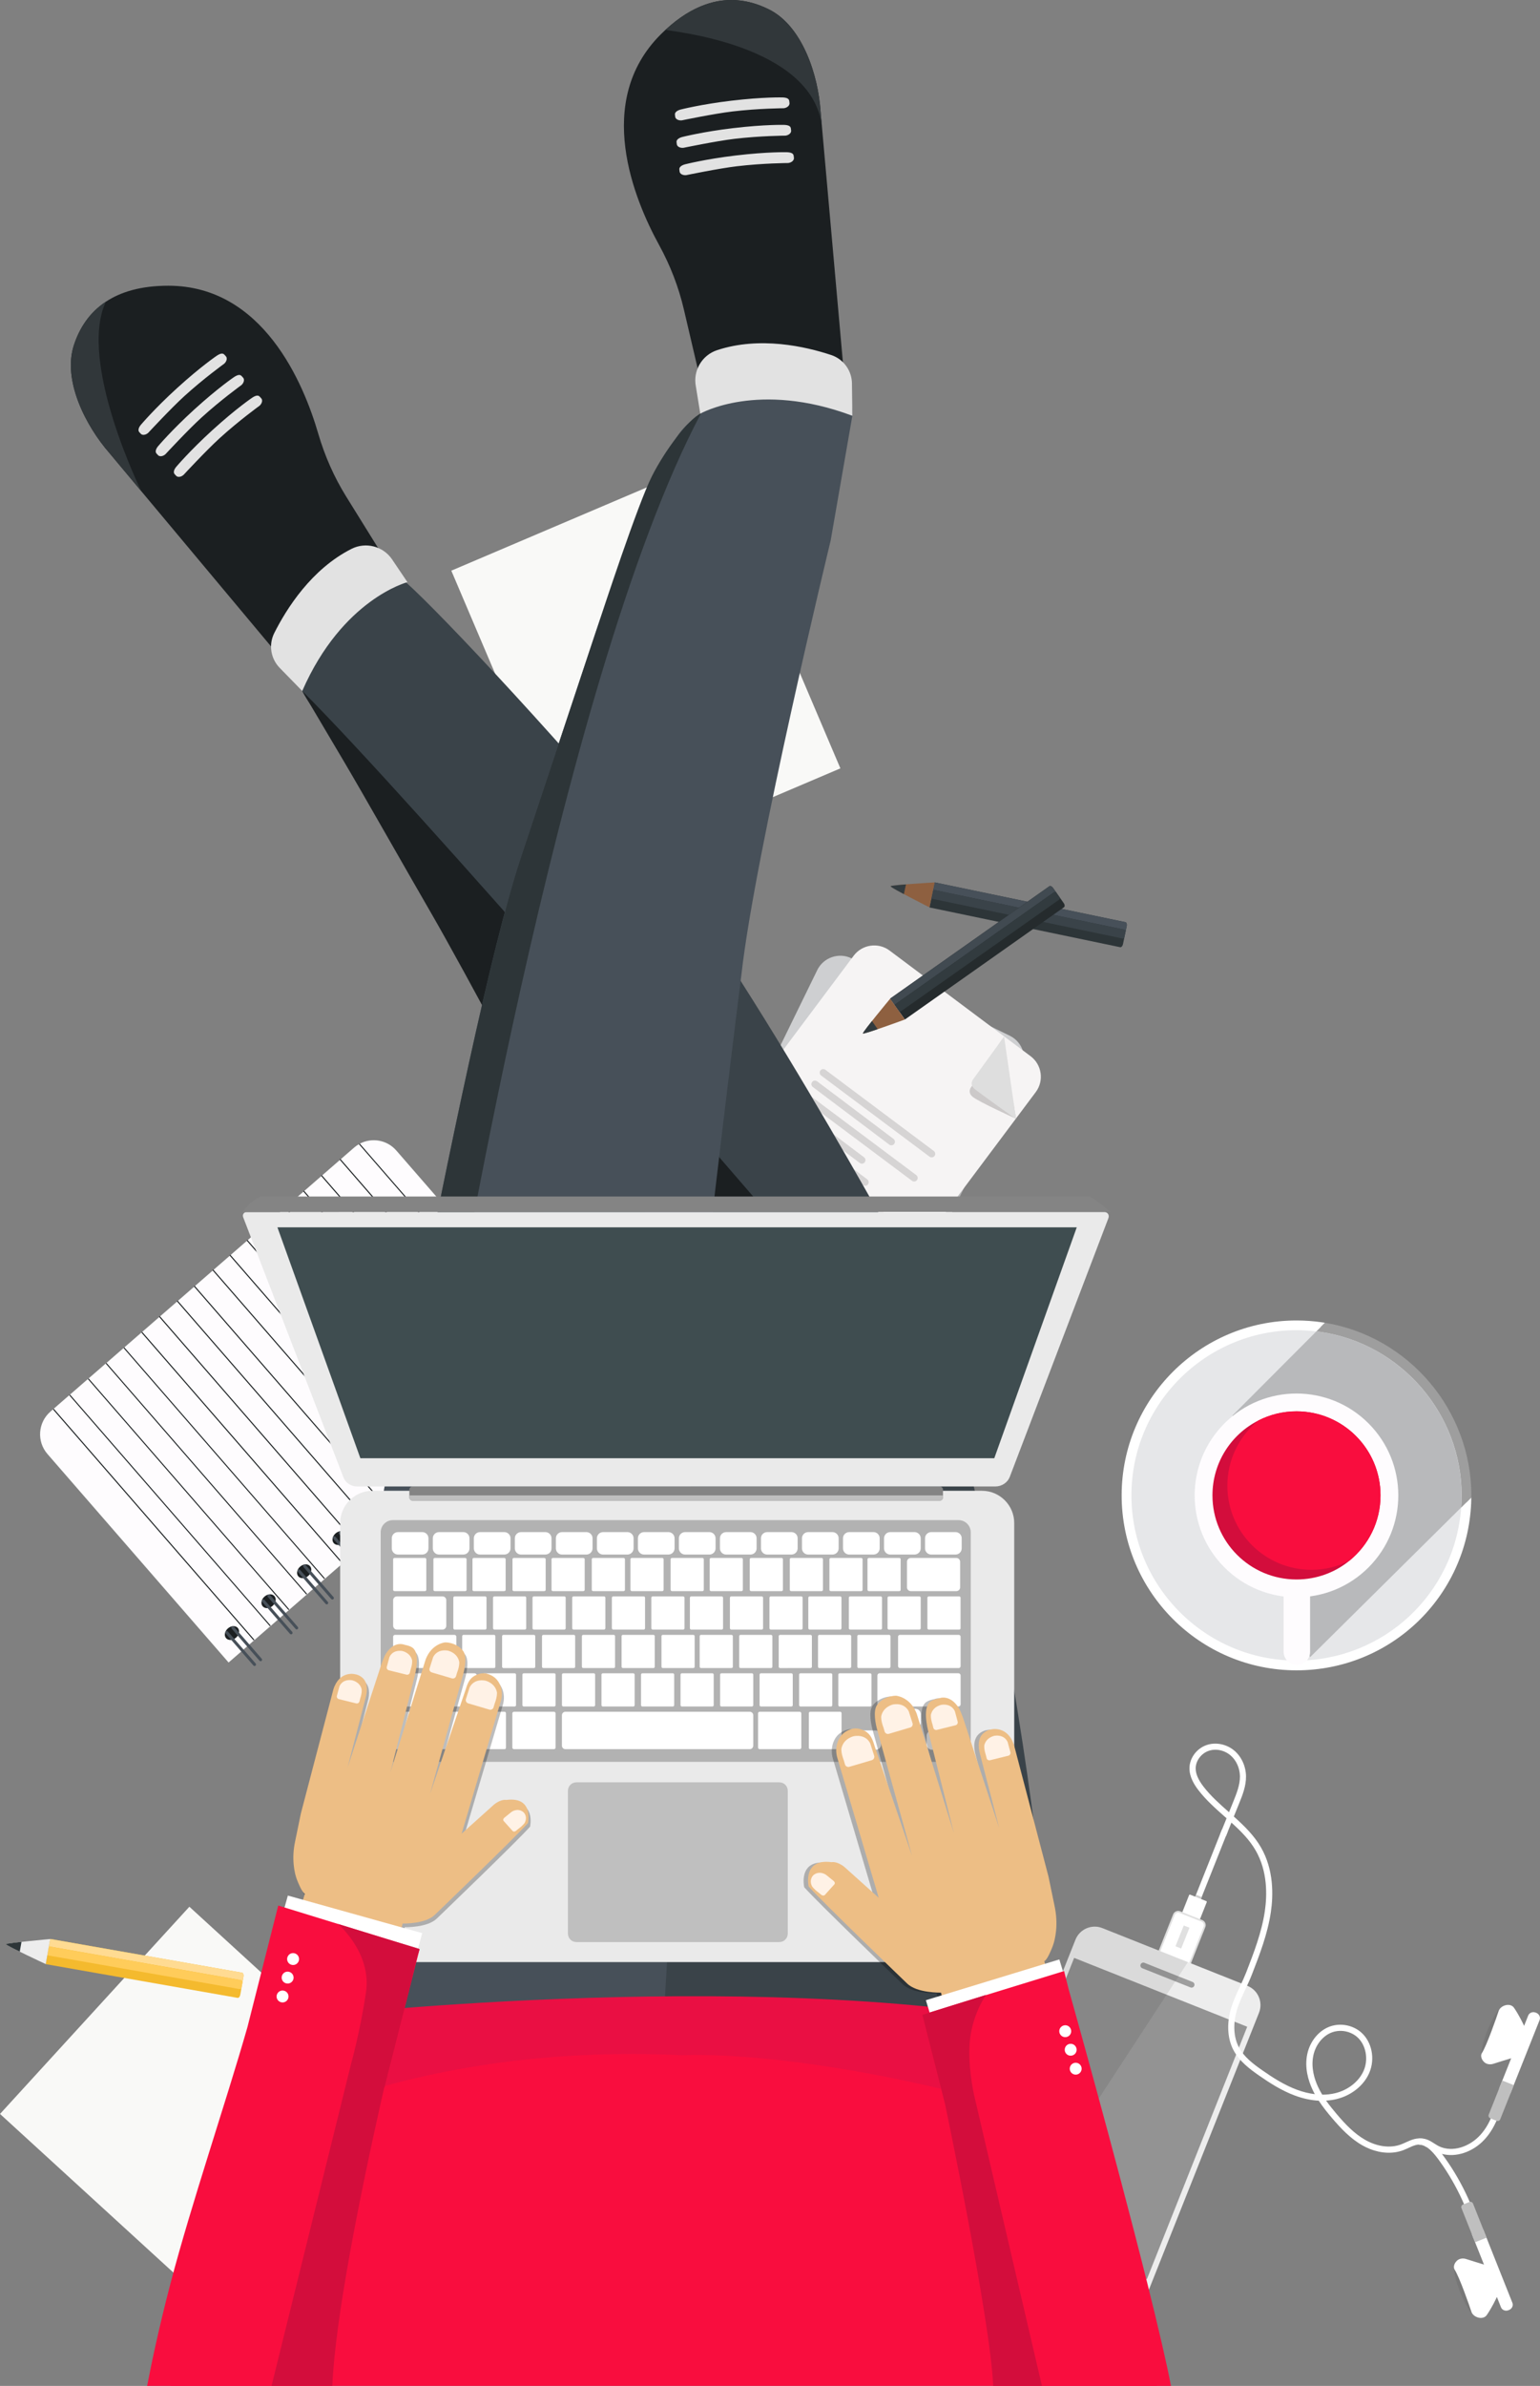 <svg xmlns="http://www.w3.org/2000/svg" viewBox="0 0 3523.9 5456.2"><rect x="0" y="0" width="3523.9" height="5456.2" fill="#808080" stroke="none"/><style>.st0{fill:#fff}.st2{fill:#e0e0e0}.st3{fill:#ededed}.st5{fill:#9e9e9e}.st7{fill:#777}.st8{fill:#bfbfbf}.st11{fill:#fefcfe}.st12{fill:#d30d3c}.st13{fill:#f90d3e}.st14{fill:#1b1f21}.st15{fill:#475059}.st16{fill:#f9f9f7}.st20{fill:#2d3538}.st22{opacity:.15;fill:#231f20}.st26{fill:#3a4349}.st27{fill:#8e6040}.st28{fill:#323b3f}.st32{fill:#eaeaea}.st34{fill:#848484}.st36{opacity:.26;fill:#020202}.st37{fill:#edbe85}.st38{fill:#fff2e6}.st39{fill:#e2e2e2}.st40{fill:#31373a}</style><g id="Layer_2"><path transform="rotate(21.69 2771.187 4264.514)" class="st0" d="M2764.5 4180.7h14v168.7h-14z"/><path transform="rotate(-158.315 2741.77 4339.826)" fill="#cecece" d="M2734.8 4335.3h14v9h-14z"/><path class="st0" d="M2760.2 4347.5l-36.8-14.7c-1-.4-2.1.1-2.5 1.1l-17.4 43.8c-.4 1 .1 2.1 1.1 2.5l36.8 14.7c1 .4 2.1-.1 2.5-1.1l17.4-43.8c.4-1-.1-2.1-1.1-2.5z"/><path class="st0" d="M2750.3 4392.7l-50.3-20c-5.4-2.1-11.5.5-13.7 5.9l-35 88.1c-2.1 5.4.5 11.5 5.9 13.7l50.3 20c5.4 2.1 11.5-.5 13.7-5.9l35-88.1c2.1-5.4-.5-11.5-5.9-13.7z"/><path class="st2" d="M2758.9 4402.5c0 1.5-.3 3.1-.9 4.6l-35 88.1c-1.2 3.1-3.6 5.5-6.7 6.9s-6.5 1.4-9.6.1l-50.3-20c-3.1-1.2-5.5-3.6-6.9-6.7-1.3-3.1-1.4-6.5-.1-9.6l35-88.1c2.5-6.4 9.8-9.6 16.2-7l50.3 20c5 2 8 6.7 8 11.7zm-106.3 68.1c0 1.1.2 2.3.7 3.4.9 2.1 2.6 3.7 4.7 4.5l50.3 20c2.1.8 4.4.8 6.5-.1 2.1-.9 3.7-2.6 4.5-4.7l35-88.1c1.7-4.4-.4-9.3-4.8-11.1l-50.3-20c-4.4-1.7-9.3.4-11.1 4.8l-35 88.1c-.3 1.1-.5 2.1-.5 3.2z"/><path class="st3" d="M2227.6 5150.5l331.9 132c24.3 9.7 51.9-2.2 61.6-26.5l259.8-653.1c9.7-24.3-2.2-51.9-26.5-61.6l-331.9-132c-24.3-9.7-51.9 2.2-61.6 26.5l-259.8 653.1c-9.7 24.3 2.2 51.9 26.5 61.6z"/><path transform="rotate(-158.315 2541.238 4844.628)" fill="#939393" d="M2328.2 4534.1h426.2v621h-426.2z"/><path class="st5" d="M2613.7 4501l110.4 43.9c3.4 1.4 7.3-.3 8.7-3.7 1.4-3.4-.3-7.3-3.7-8.7l-110.4-43.9c-3.4-1.4-7.3.3-8.7 3.7-1.4 3.4.3 7.3 3.7 8.7z"/><path d="M2460.7 4435.6L2201 5088.7c-9.7 24.3 2.4 51.9 26.7 61.6l45.2 18 445.3-681.3-195.7-77.8c-24.4-9.6-52.1 2.1-61.8 26.4z" opacity=".08" fill="#020202"/><path transform="rotate(-158.315 2705.88 4429.628)" class="st2" d="M2698.9 4404h14.1v51.2h-14.1z"/><path class="st0" d="M3117.3 4906c-27.5-15.6-49.4-39-69-62-10.6-12.4-21.3-25.7-30.7-40-17.6-1-35.9-4.9-54.4-11.7-30.8-11.4-59-29.7-82.5-46.1-21.4-14.9-45.4-33-58.6-58.6-13-25.2-15.2-57.6-6.2-91.2 4.9-18.1 13.3-36.2 21.5-53.7 5.2-11 10-21.4 14.1-31.8 17.5-45.1 35.5-91.7 42.7-140 5.5-37.4 6.4-91.9-21-139.3-14.1-24.4-33.8-44.1-55.4-63.6l-12.4 30.7-13-5.2 14.3-35.4c-1.3-1.2-2.7-2.4-4.1-3.6-21.1-18.7-43-38-60.4-60.8-8.9-11.6-20.6-29.5-20.4-50.3.3-22.9 16.1-44.5 38.5-52.5 20.9-7.5 46-2.7 63.8 12.2 16.6 13.9 26.7 35.8 27.1 58.8.3 22.6-8.3 44-16 62.8l-11.9 29.4c23.2 20.8 46.1 42.9 62 70.4 29.4 50.9 28.6 108.8 22.7 148.3-7.4 49.9-25.7 97.2-43.5 143-4.2 10.8-9.4 21.9-14.4 32.7-7.9 16.9-16.1 34.4-20.7 51.4-8.1 30.2-6.3 59 5.1 81.2 11.8 22.7 33.2 38.9 54.2 53.5 23.9 16.7 50.1 33.6 79.3 44.4 13.8 5.1 27.4 8.4 40.6 10-2-3.7-4-7.5-5.7-11.4-9-19.4-18.3-49.2-11.4-80.9 6.4-29.4 27.1-54.1 52.8-62.8 23.4-8 50.7-2.8 69.6 13.2 25.1 21.4 33.3 60.5 19.4 93.1-12.3 28.8-40.9 51.8-74.8 60-7.8 1.9-15.8 3.1-24.1 3.5 7.7 10.9 16.1 21.2 24.4 31 18.7 22 39.6 44.4 65.2 58.9 27.5 15.6 57.2 19.4 81.4 10.5 3.8-1.4 7.5-3.1 11.5-4.9 6.1-2.8 12.5-5.7 19.4-7.5 11.7-3 27.6-2.2 37.2 9l-10.6 9.1c-5.4-6.3-15.8-6.4-23.1-4.5-5.7 1.5-11.2 4-17 6.7-4 1.8-8.2 3.8-12.5 5.4-23 8.4-49.8 7.2-75.9-3.2-5.6-2.2-11.4-5-17.1-8.2zm-68.3-258.7c-21.1 7.2-38.2 27.9-43.6 52.6-6.1 27.9 2.3 54.5 10.4 72 2.9 6.3 6.2 12.4 9.8 18.3 10.3 0 20.3-1.1 29.8-3.4 29.7-7.2 54.6-27.1 65.2-51.9 11.4-26.7 4.6-59.8-15.6-77-4.7-4-10-7.1-15.7-9.4-12.7-5.1-27.3-5.7-40.3-1.2zm-283.8-643.2c-16.7 6-29 22.6-29.2 39.5-.1 12.5 5.4 25.7 17.5 41.6 16.6 21.8 37.9 40.6 58.5 58.8l.3.3 10-24.8c7.1-17.6 15.2-37.6 15-57.4-.3-18.9-8.5-37-22-48.2-4.4-3.7-9.4-6.6-14.6-8.7-11.4-4.6-24.3-5.2-35.5-1.1z"/><path class="st0" d="M3440.6 4797.7c-9.2 42.9-23.4 73.4-44.5 95.9-26.3 28-64.6 40.6-96.6 32 2.3 3 4.5 6 6.6 9 40.9 57 71 123.2 87.1 191.4l-13.6 3.2c-15.7-66.5-45-131-84.9-186.5-13.2-18.4-28.9-38.1-47.7-38.1l-.7-14c15.5-1.7 25.5 4.7 35.2 10.9 5.5 3.5 11.2 7.2 18.2 9.5 32.1 10.5 66.4-6 86.2-27.1 19.4-20.6 32.4-49 41.1-89.3l13.6 3.1z"/><ellipse transform="rotate(-21.696 3353.183 5237.321)" class="st7" cx="3353.1" cy="5237.3" rx="12.8" ry="61.4"/><path class="st0" d="M3366.9 5286.6c4 12.8 26.5 20.4 35.4 7.3 12.1-17.8 21.1-37 22.9-41.2l9.4 23.7c2.6 6.5 10.3 9.4 17.1 6.7l1.3-.5c6.8-2.7 10.3-10 7.7-16.5l-66.5-167.1-26.1 10.4 27.6 69.3c-5.3-1.6-33.3-10.1-40.6-12.6-9.9-3.4-17.5 1.1-17.5 1.1-2.8 1.6-4.9 3.6-6.4 5.6-4 5.2-5.9 12.5-2.5 17.8 10.9 16.8 33.7 81.9 38.2 96z"/><path class="st8" d="M3347.8 5041.4l14.6-5.8c3.2-1.3 6.9.3 8.2 3.5l31.1 78.1-26.4 10.5-31.1-78.1c-1.2-3.3.3-6.9 3.6-8.2z"/><ellipse transform="rotate(-68.304 3415.183 4648.015)" class="st7" cx="3415.4" cy="4648.3" rx="61.4" ry="12.8"/><path class="st0" d="M3429.2 4599c4-12.8 26.5-20.4 35.4-7.3 12.1 17.8 21.1 37 22.9 41.2l9.4-23.7c2.6-6.5 10.3-9.4 17.1-6.7l1.3.5c6.8 2.7 10.3 10 7.7 16.5l-66.5 167.1-26.1-10.4 27.6-69.3c-5.3 1.6-33.3 10.1-40.6 12.6-9.9 3.4-17.5-1.1-17.5-1.1-2.8-1.6-4.9-3.6-6.4-5.6-4-5.2-5.9-12.5-2.5-17.8 10.9-16.8 33.7-81.9 38.2-96z"/><path class="st8" d="M3410.1 4844.2l14.6 5.8c3.2 1.3 6.9-.3 8.2-3.5l31.1-78.1-26.4-10.5-31.1 78.1c-1.2 3.2.4 6.9 3.6 8.2z"/><path d="M2966.7 3030.8c19.2 0 38.1 1.4 56.5 4.1 188.1 27.4 332.4 189.3 332.4 384.8 0 5.7-.1 11.2-.4 16.8-8.8 207-179.4 372.2-388.5 372.2-214.8 0-388.9-174.2-388.9-389-.1-214.7 174-388.9 388.9-388.9z" fill="#e6e7e9"/><path class="st0" d="M2566.6 3419.7c0 220.6 179.4 400.1 400.1 400.1 215.1 0 390.6-168.1 399.7-382.9.1-4.2.3-8.3.3-12.5l-11.4 11.4-11.8 11.7c-14.2 197.2-177.6 350-376.7 350-208.3 0-377.8-169.5-377.8-377.8s169.5-377.8 377.8-377.8c15.1 0 30.4.9 45.4 2.8l10-10 9.7-9.7c-2.3-.4-4.6-.7-7-1.1-19.3-2.8-38.8-4.2-58.1-4.2-220.8 0-400.2 179.4-400.2 400z"/><path class="st5" d="M3031.8 3025c191.4 31.3 335 199.8 335 394.7 0 1.6 0 3.2-.1 4.8l-11.4 11.4-11.8 11.7c.3-3.8.5-7.7.7-11.5.2-5.4.4-10.9.4-16.4 0-186.4-138.8-347-322.9-373.8-3.1-.4-6.3-.9-9.4-1.2l10-10 9.5-9.7z"/><path d="M3012.1 3044.7c3.1.3 6.3.7 9.4 1.2 184.1 26.8 322.9 187.5 322.9 373.8 0 5.5-.1 10.9-.4 16.4-.1 3.9-.4 7.7-.7 11.5l-345.6 342.3-177.6-552.8 192-192.4z" fill="#b8b9bb"/><path class="st11" d="M2997.8 3777.6v-135c0-.2-.2-.4-.4-.4h-54.9c-2.9 0-5.3 2.4-5.3 5.3v129.4c0 16.9 13.8 30.6 30.6 30.6 16.6 0 30-13.5 30-29.9z"/><circle transform="rotate(-45.001 2966.638 3419.805)" class="st11" cx="2966.7" cy="3419.8" r="233"/><path class="st12" d="M2966.7 3227.5c106.2 0 192.3 86.1 192.3 192.2 0 60.3-27.7 114-71.1 149.3-33 27-75.2 43-121.2 43-106.2 0-192.3-86.1-192.3-192.3 0-74.8 42.7-139.6 105.2-171.3 26.1-13.4 55.7-20.9 87.1-20.9z"/><path class="st13" d="M2966.7 3227.5c106.2 0 192.3 86.1 192.3 192.2 0 60.3-27.7 114-71.1 149.3-26.2 13.4-55.8 20.9-87.1 20.9-106.2 0-192.3-86.1-192.3-192.2 0-60.3 27.7-114 71.1-149.3 26.1-13.4 55.7-20.9 87.1-20.9z"/><path class="st11" d="M907 2631.2l414.5 476.8-798.4 693.9-414.5-476.8c-24.9-28.7-21.9-72.1 6.8-97l43.1-37.5 1.8-1.5 40.8-35.5 1.8-1.5 39-33.9 1.8-1.5 39-33.9 1.8-1.5 39-33.9 1.8-1.5 484.8-421.4c3.5-3 7.2-5.7 11.1-7.9l2.1-1.2c27.6-14.5 62.4-8.8 83.7 15.8z"/><path class="st14" d="M521.5 3723.9c7.4-6.5 17.6-6.9 22.7-1 5.1 5.9 3.2 15.9-4.2 22.3-7.4 6.5-17.6 6.9-22.7 1-5.1-5.8-3.2-15.8 4.2-22.3zm83.8-72.8c7.4-6.5 17.6-6.9 22.7-1s3.2 15.9-4.2 22.3c-7.4 6.5-17.6 6.9-22.7 1-5.1-5.9-3.3-15.9 4.2-22.3zm81.5-68.5c7.4-6.5 17.6-6.9 22.7-1 5.1 5.9 3.2 15.9-4.2 22.3-7.4 6.5-17.6 6.9-22.7 1-5.1-5.9-3.2-15.9 4.2-22.3zm81.1-76c7.4-6.5 17.6-6.9 22.7-1 5.1 5.9 3.2 15.9-4.2 22.3-7.4 6.5-17.6 6.9-22.7 1-5.1-5.8-3.3-15.8 4.2-22.3zm80.3-69.8c7.4-6.5 17.6-6.9 22.7-1 5.1 5.9 3.2 15.9-4.2 22.3-7.4 6.5-17.6 6.9-22.7 1-5.1-5.8-3.2-15.8 4.2-22.3zm80.4-69.8c7.4-6.5 17.6-6.9 22.7-1 5.1 5.9 3.2 15.9-4.2 22.3-7.4 6.5-17.6 6.9-22.7 1-5.1-5.9-3.2-15.9 4.2-22.3zm80.3-69.9c7.4-6.5 17.6-6.9 22.7-1 5.1 5.9 3.2 15.9-4.2 22.3-7.4 6.5-17.6 6.9-22.7 1-5.1-5.8-3.2-15.8 4.2-22.3z"/><ellipse transform="rotate(-40.994 1105.717 3231.812)" class="st14" cx="1105.6" cy="3231.8" rx="17.8" ry="14.1"/><path class="st14" d="M1178.5 3149.7c7.4-6.5 17.6-6.9 22.7-1s3.2 15.9-4.2 22.3c-7.4 6.5-17.6 6.9-22.7 1-5.1-5.8-3.2-15.8 4.2-22.3z"/><path class="st15" d="M521.4 3731l63.6 73.2c1.2 1.4 1.1 3.5-.3 4.8-1.4 1.2-3.5 1.1-4.8-.3l-63.6-73.2c-1.2-1.4-1.1-3.5.3-4.8 1.4-1.3 3.6-1.1 4.8.3zm13.9-10.9l63.6 73.2c1.2 1.4 1.1 3.5-.3 4.8-1.4 1.2-3.5 1.1-4.8-.3l-63.6-73.2c-1.2-1.4-1.1-3.5.3-4.8 1.4-1.3 3.6-1.1 4.8.3zm69.7-61.5l63.6 73.2c1.2 1.4 1.1 3.5-.3 4.8-1.4 1.2-3.5 1.1-4.8-.3l-63.6-73.2c-1.2-1.4-1.1-3.5.3-4.8 1.4-1.2 3.6-1.1 4.8.3zm12.9-11.2l63.6 73.2c1.2 1.4 1.1 3.5-.3 4.8-1.4 1.2-3.5 1.1-4.8-.3l-63.6-73.2c-1.2-1.4-1.1-3.5.3-4.8 1.4-1.2 3.6-1.1 4.8.3zm68.7-57.3l63.6 73.2c1.2 1.4 1.1 3.5-.3 4.8-1.4 1.2-3.5 1.1-4.8-.3l-63.6-73.2c-1.2-1.4-1.1-3.5.3-4.8 1.5-1.2 3.6-1.1 4.8.3zm12.9-11.1l63.6 73.2c1.2 1.4 1.1 3.5-.3 4.8-1.4 1.2-3.5 1.1-4.8-.3l-63.6-73.2c-1.2-1.4-1.1-3.5.3-4.8 1.4-1.3 3.6-1.1 4.8.3zm68.1-64.7l63.6 73.2c1.2 1.4 1.1 3.5-.3 4.8-1.4 1.2-3.5 1.1-4.8-.3l-63.6-73.2c-1.2-1.4-1.1-3.5.3-4.8 1.5-1.3 3.6-1.2 4.8.3zm12.9-11.2l63.6 73.2c1.2 1.4 1.1 3.5-.3 4.8-1.4 1.2-3.5 1.1-4.8-.3l-63.6-73.2c-1.2-1.4-1.1-3.5.3-4.8 1.4-1.3 3.6-1.1 4.8.3zm67.5-58.7l63.6 73.2c1.2 1.4 1.1 3.5-.3 4.8-1.4 1.2-3.5 1.1-4.8-.3l-63.6-73.2c-1.2-1.4-1.1-3.5.3-4.8 1.4-1.3 3.6-1.1 4.8.3zm12.8-11.2l63.6 73.2c1.2 1.4 1.1 3.5-.3 4.8-1.4 1.2-3.5 1.1-4.8-.3l-63.6-73.2c-1.2-1.4-1.1-3.5.3-4.8 1.5-1.3 3.6-1.1 4.8.3zm67.6-58.8l63.6 73.2c1.2 1.4 1.1 3.5-.3 4.8-1.4 1.2-3.5 1.1-4.8-.3l-63.6-73.2c-1.2-1.4-1.1-3.5.3-4.8 1.4-1.2 3.5-1.1 4.8.3zm12.8-11.2l63.6 73.2c1.2 1.4 1.1 3.5-.3 4.8-1.4 1.2-3.5 1.1-4.8-.3l-63.6-73.2c-1.2-1.4-1.1-3.5.3-4.8 1.5-1.2 3.6-1.1 4.8.3zm67.5-58.5l63.6 73.2c1.2 1.4 1.1 3.5-.3 4.8-1.4 1.2-3.5 1.1-4.8-.3l-63.6-73.2c-1.2-1.4-1.1-3.5.3-4.8 1.4-1.3 3.6-1.1 4.8.3zm12.8-11.2l63.6 73.2c1.2 1.4 1.1 3.5-.3 4.8-1.4 1.2-3.5 1.1-4.8-.3l-63.6-73.2c-1.2-1.4-1.1-3.5.3-4.8 1.5-1.3 3.6-1.1 4.8.3zm74.6-64.8l63.6 73.2c1.2 1.4 1.1 3.5-.3 4.8-1.4 1.2-3.5 1.1-4.8-.3l-63.6-73.2c-1.2-1.4-1.1-3.5.3-4.8 1.5-1.3 3.6-1.1 4.8.3zm12.9-11.2l63.6 73.2c1.2 1.4 1.1 3.5-.3 4.8-1.4 1.2-3.5 1.1-4.8-.3l-63.6-73.2c-1.2-1.4-1.1-3.5.3-4.8 1.4-1.3 3.6-1.1 4.8.3zm69.3-60.1l63.6 73.2c1.2 1.4 1.1 3.5-.3 4.8-1.4 1.2-3.5 1.1-4.8-.3l-63.6-73.2c-1.2-1.4-1.1-3.5.3-4.8 1.5-1.3 3.6-1.1 4.8.3zm12.9-11.2l63.6 73.2c1.2 1.4 1.1 3.5-.3 4.8-1.4 1.2-3.5 1.1-4.8-.3l-63.6-73.2c-1.2-1.4-1.1-3.5.3-4.8 1.4-1.2 3.6-1.1 4.8.3z"/><path transform="rotate(-40.998 431.521 3417.059)" class="st14" d="M430.4 3067.1h2.3v699.8h-2.3z"/><path transform="rotate(-40.994 389.042 3454.066)" class="st14" d="M387.8 3104.1h2.3v699.8h-2.3z"/><path transform="rotate(-40.994 351.793 3486.47)" class="st14" d="M350.5 3136.5h2.4v699.8h-2.4z"/><path transform="rotate(-40.994 472.43 3381.587)" class="st14" d="M471.2 3031.6h2.3v699.8h-2.3z"/><path transform="rotate(-40.994 513.233 3346.116)" class="st14" d="M512 2996.1h2.3v699.8H512z"/><path transform="rotate(-40.994 554.041 3310.647)" class="st14" d="M552.8 2960.7h2.4v699.8h-2.4z"/><path transform="rotate(-40.994 594.63 3274.933)" class="st14" d="M593.4 2924.6h2.4v700.5h-2.4z"/><path transform="rotate(-40.994 635.436 3239.463)" class="st14" d="M634.2 2889.1h2.4v700.5h-2.4z"/><path transform="rotate(-40.994 674.469 3205.536)" class="st14" d="M673.2 2855.2h2.4v700.5h-2.4z"/><path transform="rotate(-40.994 717.05 3168.525)" class="st14" d="M715.8 2818.2h2.4v700.5h-2.4z"/><path transform="rotate(-40.994 756.082 3134.598)" class="st14" d="M754.8 2784.3h2.4v700.5h-2.4z"/><path transform="rotate(-40.994 795.114 3100.67)" class="st14" d="M793.9 2750.4h2.4v700.5h-2.4z"/><path transform="rotate(-40.994 837.695 3063.658)" class="st14" d="M836.4 2713.3h2.4v700.5h-2.4z"/><path transform="rotate(-40.994 882.05 3025.104)" class="st14" d="M880.8 2674.8h2.4v700.5h-2.4z"/><path transform="rotate(-40.994 924.63 2988.093)" class="st14" d="M923.4 2637.8h2.4v700.5h-2.4z"/><path transform="rotate(-40.994 965.437 2952.623)" class="st14" d="M964.2 2602.3h2.4v700.5h-2.4z"/><path transform="rotate(-40.994 1008.018 2915.612)" class="st14" d="M1006.8 2565.3h2.4v700.5h-2.4z"/><path class="st14" d="M823.3 2615.3l457.9 526.8-1.8 1.5-458.2-527.2c.7-.3 1.4-.7 2.1-1.1z"/><path transform="rotate(132.439 498.878 4855.4)" class="st16" d="M177.8 4473.1h642.1v764.7H177.8z"/><path transform="rotate(-23.059 1477.923 1531.033)" class="st16" d="M1156.8 1148.7h642.1v764.7h-642.1z"/><path d="M105.7 4491.9l437.9 76.9c2.7.5 5.5-2.7 6.2-7l7.4-41.9c.8-4.3-.8-8.2-3.5-8.7l-437.9-76.9c-.4-.1-.7-.1-1.1 0l-10.1 57.2c.4.2.7.4 1.1.4z" fill="#f4ba2e"/><path d="M554.2 4536.9l3-17c.8-4.3-.8-8.2-3.5-8.7l-437.9-76.9c-.4-.1-.7-.1-1.1 0l-3 17c.3-.1.6-.1.9-.1h.3l437.9 76.9c2.6.6 4.1 4.5 3.4 8.8z" fill="#ffdb92"/><path d="M109.3 4471.6l437.9 76.9c2.7.5 5.1-.4 5.4-1.9l2.6-14.8c.3-1.5-1.7-3.1-4.4-3.6l-437.9-76.9h-.3c-.3 0-.6-.1-.8-.1l-3.5 20.2c.2.1.6.2 1 .2z" fill="#ffcc5a"/><path class="st3" d="M114.7 4434.3s-99 8.8-99.7 12c-.7 3.3 89.7 45.3 89.7 45.3l10-57.3z"/><path class="st20" d="M49.2 4440.8s-35 3.6-35 5.3c0 2.2 31 17 31 17l4-22.3z"/><path d="M1624.4 2721.2c-14.1 28.9-2 64.2 26.9 78.3l362.3 177.1c28.9 14.1 64.2 2 78.3-26.9l245.7-502.8c14.1-28.9 2-64.2-26.9-78.3l-362.3-177.1c-28.9-14.1-64.2-2-78.3 26.9l-245.7 502.8z" fill="#cecfd1"/><path class="st22" d="M2179 2771.6l-150.3 210.7c-5.5-.4-15.4-5.8-20.8-8.5l-170-84.9s-216.9-157.7-217.7-158.3l103.7-201.6 210.9-315.3 10.2 4.1 259.4 500.9-25.4 52.9z"/><path d="M1618.1 2633.4c-19.3 25.8-14 62.7 11.8 82l322.8 241.7c25.8 19.3 62.7 14 82-11.8l335.4-447.9c19.3-25.8 14-62.7-11.8-82l-322.8-241.7c-25.8-19.3-62.7-14-82 11.8l-335.4 447.9z" fill="#f6f4f4"/><path d="M2293.4 2376.3l-69.8 107.8s-12 12.6 2.1 24.2c14 11.5 99.5 50.3 99.5 50.3l-31.8-182.3z" opacity=".2" fill="#231f20"/><path d="M2297.6 2370.5l-69.4 95.7s-12 12.6 2.1 24.2c14 11.5 94.6 68.7 94.6 68.7l-27.3-188.6z" fill="#dedede"/><path class="st22" d="M2138.4 2643.5c-2.7 3.6-7.8 4.3-11.4 1.6l-248.1-185.6c-3.6-2.7-4.3-7.8-1.6-11.4 2.7-3.6 7.8-4.3 11.4-1.6l248.1 185.6c3.6 2.8 4.3 7.9 1.6 11.4zm-92.2-27.6c-2.7 3.6-7.8 4.3-11.4 1.6l-174.9-131.7c-3.6-2.7-4.3-7.8-1.6-11.4 2.7-3.6 7.8-4.3 11.4-1.6l174.9 131.7c3.5 2.7 4.3 7.8 1.6 11.4zm52.1 82.8c-2.7 3.6-7.8 4.3-11.4 1.6l-248.1-185.6c-3.6-2.7-4.3-7.8-1.6-11.4 2.7-3.6 7.8-4.3 11.4-1.6l248.1 185.6c3.5 2.8 4.3 7.9 1.6 11.4zm-119.6-40.8c-2.7 3.6-7.8 4.3-11.4 1.6l-151.1-113.8c-3.6-2.7-4.3-7.8-1.6-11.4 2.7-3.6 7.8-4.3 11.4-1.6l151.1 113.8c3.6 2.8 4.3 7.8 1.6 11.4zm7.5 50.6c-2.7 3.6-7.8 4.3-11.4 1.6l-179.7-135.3c-3.6-2.7-4.3-7.8-1.6-11.4 2.7-3.6 7.8-4.3 11.4-1.6l179.7 135.3c3.6 2.7 4.3 7.8 1.6 11.4zm45.7 81.6c-2.7 3.6-7.8 4.3-11.4 1.6l-248.1-185.6c-3.6-2.7-4.3-7.8-1.6-11.4 2.7-3.6 7.8-4.3 11.4-1.6l248.1 185.6c3.6 2.7 4.3 7.8 1.6 11.4zm-20.7 28.4c-2.7 3.6-7.8 4.3-11.4 1.6l-248.1-185.6c-3.6-2.7-4.3-7.8-1.6-11.4 2.7-3.6 7.8-4.3 11.4-1.6l248.1 185.6c3.6 2.7 4.3 7.8 1.6 11.4z"/><path class="st20" d="M2127.9 2075.4l435.2 90.7c2.7.6 5.6-2.5 6.5-6.8l8.7-41.7c.9-4.3-.5-8.3-3.2-8.8l-435.2-90.7c-.4-.1-.7-.1-1.1 0l-11.9 56.9c.3.2.6.3 1 .4z"/><path class="st15" d="M2574.7 2134.5l3.5-16.9c.9-4.3-.5-8.3-3.2-8.8l-435.2-90.7c-.4-.1-.7-.1-1.1 0l-3.5 16.9c.3 0 .6-.1.9 0h.3l435.2 90.7c2.6.5 4 4.5 3.1 8.8z"/><path class="st26" d="M2132.1 2055.2l435.2 90.7c2.7.6 5.1-.2 5.4-1.7l3.1-14.7c.3-1.5-1.6-3.2-4.3-3.8l-435.2-90.7h-.3c-.3-.1-.6-.1-.8-.1l-4.2 20.1c.4 0 .7.1 1.1.2z"/><path class="st27" d="M2138.7 2018s-99.3 5.6-100.1 8.9c-.8 3.2 88.2 48.1 88.2 48.1l11.9-57z"/><path class="st28" d="M2073.1 2022.5s-35.1 2.5-35.2 4.2c-.1 2.2 30.4 18 30.4 18l4.8-22.2z"/><path d="M2071.4 2330.9l363.3-256.2c2.2-1.6 2-5.8-.6-9.4l-24.5-34.8c-2.5-3.6-6.4-5.3-8.6-3.7L2037.7 2283c-.3.2-.6.5-.8.8l33.5 47.5c.4 0 .7-.1 1-.4z" fill="#252b2d"/><path d="M2419.6 2044.7l-10-14.1c-2.5-3.6-6.4-5.3-8.6-3.7l-363.3 256.2c-.3.2-.6.5-.8.8l10 14.1c.2-.2.4-.5.6-.6l.2-.2L2411 2041c2.2-1.6 6 .1 8.6 3.7z" fill="#414a51"/><path class="st28" d="M2059.5 2314.1l363.3-256.2c2.2-1.6 3.3-3.9 2.4-5.1l-8.6-12.3c-.9-1.3-3.4-1-5.7.6l-363.3 256.2c-.1.1-.2.1-.2.2-.2.2-.4.3-.6.5l11.8 16.7.9-.6z"/><path class="st27" d="M2036.9 2283.9s-63.6 76.4-61.8 79.2c1.8 2.8 95.3-31.6 95.3-31.6l-33.5-47.6z"/><path class="st28" d="M1995.3 2334.9s-22.1 27.4-20.9 28.6c1.5 1.5 33.9-10 33.9-10l-13-18.6z"/><path class="st26" d="M907.7 1315.5c24.8 7.8 300 296.9 534.9 572.4 243.5 285.6 632.9 1003 632.9 1003 198.1 495.3 292.7 1297.7 292.7 1297.7l-10.8 508.7-862.5-9.8 30.8-1319.7c-139.9-214.9-285.1-770.9-344.4-922.3-9.7-24.7-15.1-38.7-15.1-38.7-64.1-74.8-67.9-171.1-97.3-223.8-39.9-71.7-68.4-141.4-123.7-202.1-52.6-57.7-81.9-145.5-121-208.2-57.7-92.7-115.9-156.1-132.6-192.5-5.5-12.1-8.4-18.8-8.4-18.8 7-256.5 224.5-245.9 224.5-245.9z"/><path class="st14" d="M691.6 1580.2c258.6 257.5 1053.9 1181.5 1053.9 1181.5l-343.3 10.2c-9.7-24.7-251-383.3-251-383.3-51-96.9-130.9-242.2-162-295.9-60.3-104.1-158.1-276.9-202-351-43.9-74.1-95.6-161.5-95.6-161.5z"/><path class="st15" d="M1950.4 950.8l-49.6 285.1s-172.9 713.5-204.1 991.5c0 0-84.7 673.5-104.8 907 0 0-59.4 1294.4-73.6 1483.1l-535.7 110.6-251.3-503.5s96.6-561.1 207.6-1135.8c88.3-456.9 185.7-922.5 250.9-1121.5l172.7-519.8c18.6-56 107.8-299 145.7-361.5 24.4-40.3 20.2-89 96-141 0 0 58.4-102.9 166.8-169 0 0-13.9-55.6 23.9-58 37.7-2.2 155.5 98.4 155.5 232.8z"/><path class="st14" d="M385.2 653.4c216.6 0 309.5 223.1 343 338.2 14.8 50.7 36.2 99.3 64.1 144.2l88.2 142s-207 10.6-228.2 238.8l-329-393.3-72.4-86.6c-55.5-63.3-108-167.3-81.8-247.4 12.3-37.6 34.5-73.8 73.3-99.4 33.6-22.3 79.8-36.5 142.8-36.5z"/><path d="M2412.6 4908.7s51.6-268.4-10.5-280.3c-698-133.7-1712.7-14.4-1712.7-14.4l26.8 349.1 1696.4-54.4z" fill="#ea0f43"/><path class="st20" d="M1604.2 945.1c-327.3 615.9-579.5 2167.1-579.5 2167.1l-85.8-23.2c88.3-456.9 185.7-922.5 250.9-1121.5l172.7-519.8c18.6-56 96.4-293.7 129.4-359 29.6-58.6 82.9-129.7 112.3-143.6z"/><path class="st32" d="M2246.9 4487H852.3c-40.8 0-73.9-33.1-73.9-73.9v-930c0-40.8 33.1-73.9 73.9-73.9h1394.6c40.8 0 73.9 33.1 73.9 73.9v930c-.1 40.8-33.1 73.9-73.9 73.9z"/><path d="M2193.4 4029.1H899c-15.4 0-27.9-12.5-27.9-27.9v-497c0-15.4 12.5-27.9 27.9-27.9h1294.4c15.4 0 27.9 12.5 27.9 27.9v497c0 15.4-12.5 27.9-27.9 27.9z" fill="#b2b2b2"/><path class="st8" d="M1783.4 4441.2h-464.6c-10.6 0-19.2-8.6-19.2-19.2v-326.9c0-10.6 8.6-19.2 19.2-19.2h464.6c10.6 0 19.2 8.6 19.2 19.2V4422c-.1 10.6-8.6 19.2-19.2 19.2z"/><path class="st0" d="M966.3 3555h-55.7c-7.8 0-14.1-6.3-14.1-14.1v-23.1c0-7.8 6.3-14.1 14.1-14.1h55.7c7.8 0 14.1 6.3 14.1 14.1v23.1c0 7.9-6.3 14.1-14.1 14.1zm93.9 0h-55.7c-7.8 0-14.1-6.3-14.1-14.1v-23.1c0-7.8 6.3-14.1 14.1-14.1h55.7c7.8 0 14.1 6.3 14.1 14.1v23.1c-.1 7.9-6.3 14.1-14.1 14.1zm93.9 0h-55.7c-7.8 0-14.1-6.3-14.1-14.1v-23.1c0-7.8 6.3-14.1 14.1-14.1h55.7c7.8 0 14.1 6.3 14.1 14.1v23.1c-.1 7.9-6.4 14.1-14.1 14.1zm93.8 0h-55.7c-7.8 0-14.1-6.3-14.1-14.1v-23.1c0-7.8 6.3-14.1 14.1-14.1h55.7c7.8 0 14.1 6.3 14.1 14.1v23.1c0 7.9-6.3 14.1-14.1 14.1zm93.9 0h-55.7c-7.8 0-14.1-6.3-14.1-14.1v-23.1c0-7.8 6.3-14.1 14.1-14.1h55.7c7.8 0 14.1 6.3 14.1 14.1v23.1c-.1 7.9-6.4 14.1-14.1 14.1zm93.8 0H1380c-7.8 0-14.1-6.3-14.1-14.1v-23.1c0-7.8 6.3-14.1 14.1-14.1h55.7c7.8 0 14.1 6.3 14.1 14.1v23.1c-.1 7.9-6.4 14.1-14.2 14.1zm93.9 0h-55.7c-7.8 0-14.1-6.3-14.1-14.1v-23.1c0-7.8 6.3-14.1 14.1-14.1h55.7c7.8 0 14.1 6.3 14.1 14.1v23.1c-.1 7.9-6.4 14.1-14.1 14.1zm93.8 0h-55.7c-7.8 0-14.1-6.3-14.1-14.1v-23.1c0-7.8 6.3-14.1 14.1-14.1h55.7c7.8 0 14.1 6.3 14.1 14.1v23.1c0 7.9-6.3 14.1-14.1 14.1zm93.9 0h-55.7c-7.8 0-14.1-6.3-14.1-14.1v-23.1c0-7.8 6.3-14.1 14.1-14.1h55.7c7.8 0 14.1 6.3 14.1 14.1v23.1c0 7.9-6.3 14.1-14.1 14.1zm93.9 0h-55.7c-7.8 0-14.1-6.3-14.1-14.1v-23.1c0-7.8 6.3-14.1 14.1-14.1h55.7c7.8 0 14.1 6.3 14.1 14.1v23.1c-.1 7.9-6.4 14.1-14.1 14.1zm93.8 0h-55.7c-7.8 0-14.1-6.3-14.1-14.1v-23.1c0-7.8 6.3-14.1 14.1-14.1h55.7c7.8 0 14.1 6.3 14.1 14.1v23.1c0 7.9-6.3 14.1-14.1 14.1zm93.9 0h-55.7c-7.8 0-14.1-6.3-14.1-14.1v-23.1c0-7.8 6.3-14.1 14.1-14.1h55.7c7.8 0 14.1 6.3 14.1 14.1v23.1c-.1 7.9-6.4 14.1-14.1 14.1zm93.8 0H2037c-7.8 0-14.1-6.3-14.1-14.1v-23.1c0-7.8 6.3-14.1 14.1-14.1h55.7c7.8 0 14.1 6.3 14.1 14.1v23.1c-.1 7.9-6.4 14.1-14.2 14.1zm93.9 0h-55.7c-7.8 0-14.1-6.3-14.1-14.1v-23.1c0-7.8 6.3-14.1 14.1-14.1h55.7c7.8 0 14.1 6.3 14.1 14.1v23.1c-.1 7.9-6.3 14.1-14.1 14.1zm-1214.1 83.7h-69.7c-1.7 0-3.1-1.4-3.1-3.1v-69.7c0-1.7 1.4-3.1 3.1-3.1h69.7c1.7 0 3.1 1.4 3.1 3.1v69.7c0 1.7-1.4 3.1-3.1 3.1zm137.7 87.9h-69.7c-1.7 0-3.1-1.4-3.1-3.1v-69.7c0-1.7 1.4-3.1 3.1-3.1h69.7c1.7 0 3.1 1.4 3.1 3.1v69.7c.1 1.7-1.3 3.1-3.1 3.1zm20.3 88h-69.7c-1.7 0-3.1-1.4-3.1-3.1v-69.7c0-1.7 1.4-3.1 3.1-3.1h69.7c1.7 0 3.1 1.4 3.1 3.1v69.7c.1 1.7-1.3 3.1-3.1 3.1zm47.3 87.9H1108c-1.7 0-3.1-1.4-3.1-3.1v-69.7c0-1.7 1.4-3.1 3.1-3.1h69.7c1.7 0 3.1 1.4 3.1 3.1v69.7c.1 1.7-1.4 3.1-3.1 3.1zm-205.5 97.6h-69.3c-1.8 0-3.3-1.5-3.3-3.3v-79c0-1.8 1.5-3.3 3.3-3.3h69.3c1.8 0 3.3 1.5 3.3 3.3v79c0 1.8-1.4 3.3-3.3 3.3zm92.5 0h-69.3c-1.8 0-3.3-1.5-3.3-3.3v-79c0-1.8 1.5-3.3 3.3-3.3h69.3c1.8 0 3.3 1.5 3.3 3.3v79c.1 1.8-1.4 3.3-3.3 3.3zm89.7 0h-69.3c-1.8 0-3.3-1.5-3.3-3.3v-79c0-1.8 1.5-3.3 3.3-3.3h69.3c1.8 0 3.3 1.5 3.3 3.3v79c.1 1.8-1.4 3.3-3.3 3.3zm113.1 0h-91.4c-2.1 0-3.8-1.7-3.8-3.8v-78c0-2.1 1.7-3.8 3.8-3.8h91.4c2.1 0 3.8 1.7 3.8 3.8v78c0 2.1-1.7 3.8-3.8 3.8zm562.3 0h-91.4c-2.1 0-3.8-1.7-3.8-3.8v-78c0-2.1 1.7-3.8 3.8-3.8h91.4c2.1 0 3.8 1.7 3.8 3.8v78c0 2.1-1.7 3.8-3.8 3.8zm92.6 0h-68.3c-1.8 0-3.3-1.5-3.3-3.3v-79c0-1.8 1.5-3.3 3.3-3.3h68.3c1.8 0 3.3 1.5 3.3 3.3v79c0 1.8-1.5 3.3-3.3 3.3zm-206.8 0h-421.8c-4.4 0-8-3.6-8-8v-69.6c0-4.4 3.6-8 8-8h421.8c4.4 0 8 3.6 8 8v69.6c0 4.4-3.6 8-8 8zm-447.4-97.6h-69.7c-1.7 0-3.1-1.4-3.1-3.1v-69.7c0-1.7 1.4-3.1 3.1-3.1h69.7c1.7 0 3.1 1.4 3.1 3.1v69.7c0 1.7-1.4 3.1-3.1 3.1zm90.4 0H1289c-1.7 0-3.1-1.4-3.1-3.1v-69.7c0-1.7 1.4-3.1 3.1-3.1h69.7c1.7 0 3.1 1.4 3.1 3.1v69.7c0 1.7-1.4 3.1-3.2 3.1zm90.5 0h-69.7c-1.7 0-3.1-1.4-3.1-3.1v-69.7c0-1.7 1.4-3.1 3.1-3.1h69.7c1.7 0 3.1 1.4 3.1 3.1v69.7c0 1.7-1.4 3.1-3.1 3.1zm90.5 0h-69.7c-1.7 0-3.1-1.4-3.1-3.1v-69.7c0-1.7 1.4-3.1 3.1-3.1h69.7c1.7 0 3.1 1.4 3.1 3.1v69.7c0 1.7-1.4 3.1-3.1 3.1zm90.4 0h-69.7c-1.7 0-3.1-1.4-3.1-3.1v-69.7c0-1.7 1.4-3.1 3.1-3.1h69.7c1.7 0 3.1 1.4 3.1 3.1v69.7c.1 1.7-1.3 3.1-3.1 3.1zm90.5 0h-69.7c-1.7 0-3.1-1.4-3.1-3.1v-69.7c0-1.7 1.4-3.1 3.1-3.1h69.7c1.7 0 3.1 1.4 3.1 3.1v69.7c0 1.7-1.4 3.1-3.1 3.1zm90.4 0h-69.7c-1.7 0-3.1-1.4-3.1-3.1v-69.7c0-1.7 1.4-3.1 3.1-3.1h69.7c1.7 0 3.1 1.4 3.1 3.1v69.7c.1 1.7-1.3 3.1-3.1 3.1zm90.5 0h-69.7c-1.7 0-3.1-1.4-3.1-3.1v-69.7c0-1.7 1.4-3.1 3.1-3.1h69.7c1.7 0 3.1 1.4 3.1 3.1v69.7c0 1.7-1.4 3.1-3.1 3.1zm102.6 98.9h-53c-6.7 0-12.2-5.5-12.2-12.2v-19.7c0-6.7 5.5-12.2 12.2-12.2h53c6.7 0 12.2 5.5 12.2 12.2v19.7c0 6.7-5.4 12.2-12.2 12.2zm90.8 0h-53c-6.7 0-12.2-5.5-12.2-12.2v-19.7c0-6.7 5.5-12.2 12.2-12.2h53c6.7 0 12.2 5.5 12.2 12.2v19.7c0 6.7-5.5 12.2-12.2 12.2zm0-49.5h-53c-6.7 0-12.2-5.5-12.2-12.2V3920c0-6.7 5.5-12.2 12.2-12.2h53c6.7 0 12.2 5.5 12.2 12.2v19.7c0 6.8-5.5 12.2-12.2 12.2zm90.7 49.5h-53c-6.7 0-12.2-5.5-12.2-12.2v-19.7c0-6.7 5.5-12.2 12.2-12.2h53c6.7 0 12.2 5.5 12.2 12.2v19.7c0 6.7-5.5 12.2-12.2 12.2zm-963.8-186.8H1152c-1.7 0-3.1-1.4-3.1-3.1v-69.7c0-1.7 1.4-3.1 3.1-3.1h69.7c1.7 0 3.1 1.4 3.1 3.1v69.7c.1 1.7-1.3 3.1-3.1 3.1zm91.3 0h-69.7c-1.7 0-3.1-1.4-3.1-3.1v-69.7c0-1.7 1.4-3.1 3.1-3.1h69.7c1.7 0 3.1 1.4 3.1 3.1v69.7c.1 1.7-1.3 3.1-3.1 3.1zm91.3 0h-69.7c-1.7 0-3.1-1.4-3.1-3.1v-69.7c0-1.7 1.4-3.1 3.1-3.1h69.7c1.7 0 3.1 1.4 3.1 3.1v69.7c.1 1.7-1.3 3.1-3.1 3.1zm90.8 0h-69.7c-1.7 0-3.1-1.4-3.1-3.1v-69.7c0-1.7 1.4-3.1 3.1-3.1h69.7c1.7 0 3.1 1.4 3.1 3.1v69.7c0 1.7-1.4 3.1-3.1 3.1zm91.3 0h-69.7c-1.7 0-3.1-1.4-3.1-3.1v-69.7c0-1.7 1.4-3.1 3.1-3.1h69.7c1.7 0 3.1 1.4 3.1 3.1v69.7c0 1.7-1.4 3.1-3.1 3.1zm87.4 0h-69.7c-1.7 0-3.1-1.4-3.1-3.1v-69.7c0-1.7 1.4-3.1 3.1-3.1h69.7c1.7 0 3.1 1.4 3.1 3.1v69.7c0 1.7-1.4 3.1-3.1 3.1zm90.4 0h-69.7c-1.7 0-3.1-1.4-3.1-3.1v-69.7c0-1.7 1.4-3.1 3.1-3.1h69.7c1.7 0 3.1 1.4 3.1 3.1v69.7c.1 1.7-1.3 3.1-3.1 3.1zm90.5 0H1785c-1.7 0-3.1-1.4-3.1-3.1v-69.7c0-1.7 1.4-3.1 3.1-3.1h69.7c1.7 0 3.1 1.4 3.1 3.1v69.7c0 1.7-1.4 3.1-3.1 3.1zm89.9 0h-69.7c-1.7 0-3.1-1.4-3.1-3.1v-69.7c0-1.7 1.4-3.1 3.1-3.1h69.7c1.7 0 3.1 1.4 3.1 3.1v69.7c0 1.7-1.4 3.1-3.1 3.1zm89.9 0h-69.7c-1.7 0-3.1-1.4-3.1-3.1v-69.7c0-1.7 1.4-3.1 3.1-3.1h69.7c1.7 0 3.1 1.4 3.1 3.1v69.7c0 1.7-1.4 3.1-3.1 3.1zm-43.5 87.9h-69.7c-1.7 0-3.1-1.4-3.1-3.1v-69.7c0-1.7 1.4-3.1 3.1-3.1h69.7c1.7 0 3.1 1.4 3.1 3.1v69.7c0 1.7-1.4 3.1-3.1 3.1zm202.8-87.9h-134.5c-2.4 0-4.3-1.9-4.3-4.3V3743c0-2.4 1.9-4.3 4.3-4.3h134.5c2.4 0 4.3 1.9 4.3 4.3v67.3c0 2.3-2 4.3-4.3 4.3zm-.7 87.9h-180.4c-2.7 0-5-2.2-5-5v-66c0-2.7 2.2-5 5-5h180.4c2.7 0 5 2.2 5 5v66c0 2.8-2.2 5-5 5zm-1153.2-87.9h-136c-2.4 0-4.3-1.9-4.3-4.3V3743c0-2.4 1.9-4.3 4.3-4.3h136c2.4 0 4.3 1.9 4.3 4.3v67.3c0 2.3-1.9 4.3-4.3 4.3zm46.2 87.9h-183c-2.8 0-5-2.2-5-5v-65.9c0-2.8 2.2-5 5-5h183c2.8 0 5 2.2 5 5v65.9c0 2.8-2.2 5-5 5zm114.9-175.9h-69.7c-1.7 0-3.1-1.4-3.1-3.1v-69.7c0-1.7 1.4-3.1 3.1-3.1h69.7c1.7 0 3.1 1.4 3.1 3.1v69.7c0 1.7-1.4 3.1-3.1 3.1zm90.3 0h-69.7c-1.7 0-3.1-1.4-3.1-3.1v-69.7c0-1.7 1.4-3.1 3.1-3.1h69.7c1.7 0 3.1 1.4 3.1 3.1v69.7c0 1.7-1.4 3.1-3.1 3.1zm90.8 0h-69.7c-1.7 0-3.1-1.4-3.1-3.1v-69.7c0-1.7 1.4-3.1 3.1-3.1h69.7c1.7 0 3.1 1.4 3.1 3.1v69.7c0 1.7-1.4 3.1-3.1 3.1zm90.8 0h-69.7c-1.7 0-3.1-1.4-3.1-3.1v-69.7c0-1.7 1.4-3.1 3.1-3.1h69.7c1.7 0 3.1 1.4 3.1 3.1v69.7c.1 1.7-1.3 3.1-3.1 3.1zm90.3 0h-69.7c-1.7 0-3.1-1.4-3.1-3.1v-69.7c0-1.7 1.4-3.1 3.1-3.1h69.7c1.7 0 3.1 1.4 3.1 3.1v69.7c0 1.7-1.4 3.1-3.1 3.1zm88.2 0h-69.7c-1.7 0-3.1-1.4-3.1-3.1v-69.7c0-1.7 1.4-3.1 3.1-3.1h69.7c1.7 0 3.1 1.4 3.1 3.1v69.7c.1 1.7-1.3 3.1-3.1 3.1zm91.6 0h-69.7c-1.7 0-3.1-1.4-3.1-3.1v-69.7c0-1.7 1.4-3.1 3.1-3.1h69.7c1.7 0 3.1 1.4 3.1 3.1v69.7c0 1.7-1.4 3.1-3.1 3.1zm90.5 0h-69.7c-1.7 0-3.1-1.4-3.1-3.1v-69.7c0-1.7 1.4-3.1 3.1-3.1h69.7c1.7 0 3.1 1.4 3.1 3.1v69.7c0 1.7-1.4 3.1-3.1 3.1zm88.9 0h-69.7c-1.7 0-3.1-1.4-3.1-3.1v-69.7c0-1.7 1.4-3.1 3.1-3.1h69.7c1.7 0 3.1 1.4 3.1 3.1v69.7c.1 1.7-1.3 3.1-3.1 3.1zm92.7 0h-69.7c-1.7 0-3.1-1.4-3.1-3.1v-69.7c0-1.7 1.4-3.1 3.1-3.1h69.7c1.7 0 3.1 1.4 3.1 3.1v69.7c.1 1.7-1.3 3.1-3.1 3.1zm88.6 0H2034c-1.7 0-3.1-1.4-3.1-3.1v-69.7c0-1.7 1.4-3.1 3.1-3.1h69.7c1.7 0 3.1 1.4 3.1 3.1v69.7c.1 1.7-1.3 3.1-3.1 3.1zm91.2 0h-69.7c-1.7 0-3.1-1.4-3.1-3.1v-69.7c0-1.7 1.4-3.1 3.1-3.1h69.7c1.7 0 3.1 1.4 3.1 3.1v69.7c.1 1.7-1.3 3.1-3.1 3.1zm-1130.4-87.9h-69.7c-1.7 0-3.1-1.4-3.1-3.1v-69.7c0-1.7 1.4-3.1 3.1-3.1h69.7c1.7 0 3.1 1.4 3.1 3.1v69.7c.1 1.7-1.3 3.1-3.1 3.1zm89.4 0h-69.7c-1.7 0-3.1-1.4-3.1-3.1v-69.7c0-1.7 1.4-3.1 3.1-3.1h69.7c1.7 0 3.1 1.4 3.1 3.1v69.7c0 1.7-1.4 3.1-3.1 3.1zm91.6 0h-69.7c-1.7 0-3.1-1.4-3.1-3.1v-69.7c0-1.7 1.4-3.1 3.1-3.1h69.7c1.7 0 3.1 1.4 3.1 3.1v69.7c0 1.7-1.4 3.1-3.1 3.1zm89.3 0h-69.7c-1.7 0-3.1-1.4-3.1-3.1v-69.7c0-1.7 1.4-3.1 3.1-3.1h69.7c1.7 0 3.1 1.4 3.1 3.1v69.7c0 1.7-1.4 3.1-3.1 3.1zm92.1 0h-69.7c-1.7 0-3.1-1.4-3.1-3.1v-69.7c0-1.7 1.4-3.1 3.1-3.1h69.7c1.7 0 3.1 1.4 3.1 3.1v69.7c0 1.7-1.4 3.1-3.1 3.1zm88.5 0h-69.7c-1.7 0-3.1-1.4-3.1-3.1v-69.7c0-1.7 1.4-3.1 3.1-3.1h69.7c1.7 0 3.1 1.4 3.1 3.1v69.7c0 1.7-1.4 3.1-3.1 3.1zm91.9 0h-69.7c-1.7 0-3.1-1.4-3.1-3.1v-69.7c0-1.7 1.4-3.1 3.1-3.1h69.7c1.7 0 3.1 1.4 3.1 3.1v69.7c.1 1.7-1.4 3.1-3.1 3.1zm89.4 0H1627c-1.7 0-3.1-1.4-3.1-3.1v-69.7c0-1.7 1.4-3.1 3.1-3.1h69.7c1.7 0 3.1 1.4 3.1 3.1v69.7c0 1.7-1.4 3.1-3.1 3.1zm91.7 0h-69.7c-1.7 0-3.1-1.4-3.1-3.1v-69.7c0-1.7 1.4-3.1 3.1-3.1h69.7c1.7 0 3.1 1.4 3.1 3.1v69.7c.1 1.7-1.3 3.1-3.1 3.1zm91.6 0h-69.7c-1.7 0-3.1-1.4-3.1-3.1v-69.7c0-1.7 1.4-3.1 3.1-3.1h69.7c1.7 0 3.1 1.4 3.1 3.1v69.7c0 1.7-1.4 3.1-3.1 3.1zm90.6 0H1901c-1.7 0-3.1-1.4-3.1-3.1v-69.7c0-1.7 1.4-3.1 3.1-3.1h69.7c1.7 0 3.1 1.4 3.1 3.1v69.7c0 1.7-1.4 3.1-3.2 3.1zm87.2 0h-69.7c-1.7 0-3.1-1.4-3.1-3.1v-69.7c0-1.7 1.4-3.1 3.1-3.1h69.7c1.7 0 3.1 1.4 3.1 3.1v69.7c0 1.7-1.4 3.1-3.1 3.1zm130.5 0h-104.2c-4.8 0-8.7-3.9-8.7-8.7v-58.5c0-4.8 3.9-8.7 8.7-8.7h104.2c4.8 0 8.7 3.9 8.7 8.7v58.5c.1 4.8-3.9 8.7-8.7 8.7zm-1175.8 87.9H908.3c-4.8 0-8.7-3.9-8.7-8.7v-58.5c0-4.8 3.9-8.7 8.7-8.7h104.2c4.8 0 8.7 3.9 8.7 8.7v58.5c0 4.8-3.9 8.7-8.7 8.7z"/><path class="st34" d="M2150.4 3431.8H944.2c-4.1 0-7.5-3.3-7.5-7.5v-17.5c0-4.1 3.3-7.5 7.5-7.5h1206.1c4.1 0 7.5 3.3 7.5 7.5v17.5c0 4.1-3.3 7.5-7.4 7.5z"/><path class="st32" d="M2278 3399.3H816.7c-13.4 0-26-8.3-30.6-20.3l-229.6-595.2c-2.4-6.1 1.5-12 7.9-12h1962.8c7.3 0 11.8 6.8 9.1 13.9l-225.9 592.2c-5 12.6-18.3 21.4-32.4 21.4z"/><path class="st34" d="M2540.1 2771l-1985.5.8s10.6-13.6 17.4-19.8c6.8-6.2 24-15.8 24-15.8h1897.9s19.3 12.2 23.9 15.8c4.5 3.6 22.3 19 22.3 19z"/><path fill="#3f4d50" d="M2275.2 3334.7H824.6l-189.8-528h1829.1z"/><path class="st8" d="M2150.4 3431.8H944.1c-4.1 0-7.4-3.3-7.4-7.4v-4.6h1221.1v4.6c0 4-3.3 7.4-7.4 7.4z"/><path class="st13" d="M2646.7 5456.1H389.9l36-241.9L551.4 4899c3.7 0 105.4-62.8 292.8-118.4 171.1-50.7 413.6-95.3 718.2-80.5 0 0 316.8-20.7 894.5 160.1l189.8 595.9z"/><path class="st36" d="M2148.1 4578.2l-5.1-19.8s-55.3 1.7-78.2-21.5c0 0-195.1-187.5-224.6-221.2 0 0-14.8-64.5 52.5-55.6 0 0 12.2-2.9 29.6 11.2l78.2 70.2-94.6-319.6c-3.1-10.3-3.5-21.3-.8-31.7 3.4-13.7 12.6-29.3 35.5-35.2 0 0 12.4-3.6 28.2 5 13.6 7.4 18.1 20.3 22.5 35.1l85.3 250-78.9-285.3c-4.6-15.8-10.4-45.1-1.2-58.8 7.9-11.7 25.5-21.5 43.9-21.5 0 0 32 2.4 47 40.8l85.1 273-56.9-225.7c-5-18.2-14.6-61.9 3.6-75.1 4.9-3.5 12.1-5.6 19.1-6.9 0 0 24-11.3 45.2 21.4 3.7 5.7 10.1 22.8 12 29.2l80.5 245.3-43.6-168.2c-5.1-17.5-5.1-38.5 9.4-49.6 4.8-3.7 10.5-6.5 17.2-7.4 0 0 36.6-8.9 51.3 36.6L2389 4293l14.2 68.7c3.8 18.3 4.9 37 3.1 55.5-1.3 13-4.1 27.2-9.8 40.4 0 0-10.3 26.5-17.2 28.9l8.1 25.5-239.3 66.2z"/><path class="st37" d="M2158.3 4576.6l-5.1-19.8s-55.3 1.7-78.2-21.5c0 0-195.1-187.5-224.6-221.2 0 0-14.8-64.5 52.5-55.6 0 0 12.2-2.9 29.6 11.2l78.2 70.2-94.6-319.6c-3.1-10.3-3.5-21.3-.8-31.7 3.4-13.7 12.6-29.3 35.5-35.2 0 0 12.4-3.6 28.2 5 13.6 7.4 18.1 20.3 22.5 35.1l85.3 250-78.9-285.3c-4.6-15.8-10.4-45.1-1.2-58.8 7.9-11.7 25.5-21.5 43.9-21.5 0 0 32 2.4 47 40.8l85.1 273-56.9-225.7c-5-18.2-14.6-61.9 3.6-75.1 4.9-3.5 12.1-5.6 19.1-6.9 0 0 24-11.3 45.2 21.4 3.7 5.7 10.1 22.8 12 29.2l80.5 245.3-43.6-168.2c-5.1-17.5-5.1-38.5 9.4-49.6 4.8-3.7 10.5-6.5 17.2-7.4 0 0 36.6-8.9 51.3 36.6l78.7 300.1 14.2 68.7c3.8 18.3 4.9 37 3.1 55.5-1.3 13-4.1 27.2-9.8 40.4 0 0-10.3 26.5-17.2 28.9l8.1 25.5-239.3 66.2z"/><path transform="rotate(-106.973 2276.608 4544.085)" class="st0" d="M2258.9 4384.2h35.1v319.3h-35.1z"/><path class="st13" d="M2434.9 4507.5l10.9 43.4s103.7 367.4 180.4 674.1c24.9 99.6 44.5 184.5 53.3 231.2l-406.9-.1c-6.7-153.1-110.3-644.7-110.3-644.7l-51.9-203.8 70.4-22 254.1-78.1z"/><path class="st0" d="M2428.8 4634.6c5.8-4.8 14.4-4.1 19.2 1.7s4.1 14.4-1.7 19.2-14.4 4.1-19.2-1.7c-4.9-5.8-4.1-14.4 1.7-19.2zm12.4 42.4c5.8-4.8 14.4-4.1 19.2 1.7s4.1 14.4-1.7 19.2c-5.8 4.8-14.4 4.1-19.2-1.7-4.8-5.7-4-14.3 1.7-19.2z"/><circle transform="rotate(-32.495 2461.838 4730.934)" class="st0" cx="2461.6" cy="4730.6" r="13.6"/><path class="st38" d="M1943.6 4040.4l51.2-15.1c4.4-1.3 6.8-5.9 5.5-10.3l-8.9-27.8s-8.4-21.7-37.4-16.9c0 0-24.2 4.9-28.7 28.7 0 0-1.1 9.7 5.6 26.9l2.6 9c1.2 4.3 5.8 6.8 10.1 5.5zm90.3-75.4l49-14.5c4.2-1.2 6.5-5.7 5.2-9.8l-8.5-26.7s-8-20.7-35.8-16.2c0 0-23.2 4.7-27.4 27.5 0 0-1 9.2 5.3 25.7l2.5 8.6c1.2 4.2 5.6 6.6 9.7 5.4zm109.9-9l42.7-10.6c3.6-.9 5.8-4.6 4.9-8.3l-6.3-23.3s-6.1-18.2-30.2-15.3c0 0-20.1 3.1-24.7 22.6 0 0-1.3 7.9 3.6 22.4l1.8 7.5c.9 3.7 4.6 5.9 8.2 5zm121.6 69.4l41.8-10.3c3.6-.9 5.7-4.5 4.8-8.1l-6.1-22.7s-5.9-17.8-29.5-15c0 0-19.7 3.1-24.1 22.1 0 0-1.2 7.7 3.5 21.9l1.8 7.3c.7 3.5 4.3 5.6 7.8 4.8zm-378 308.1l21.8-24.2c1.9-2.1 1.1-5.6-1.6-7.8l-17.6-14.2s-14.6-10.6-28.7.8c0 0-11.3 10.1-3 25.8 0 0 3.8 6.1 15.4 14.6l5.6 4.7c2.6 2.1 6.2 2.3 8.1.3z"/><path class="st36" d="M921.2 4425.9l4.9-18.7s52.4 1.6 74.1-20.4c0 0 184.8-177.6 212.7-209.5 0 0 14-61.1-49.7-52.7 0 0-11.5-2.8-28.1 10.6l-74.1 66.5 89.6-302.7c2.9-9.8 3.3-20.2.8-30.1-3.3-13-11.9-27.7-33.6-33.3 0 0-11.8-3.4-26.7 4.8-12.9 7-17.1 19.2-21.4 33.3l-80.8 236.8 74.8-270.2c4.4-15 9.9-42.7 1.2-55.7-7.4-11.1-24.2-20.4-41.6-20.3 0 0-30.3 2.3-44.5 38.6l-80.6 258.5 53.9-213.8c4.7-17.2 13.9-58.6-3.4-71.2-4.6-3.4-11.5-5.3-18.1-6.6 0 0-22.8-10.7-42.8 20.3-3.5 5.4-9.5 21.5-11.4 27.7l-76.2 232.4 41.3-159.3c4.8-16.6 4.8-36.5-8.9-47-4.5-3.5-9.9-6.1-16.3-7 0 0-34.7-8.5-48.6 34.6l-74.5 284.2-13.4 65.1c-3.6 17.3-4.7 35-2.9 52.6 1.2 12.3 3.9 25.8 9.3 38.2 0 0 9.7 25.1 16.3 27.4l-7.6 24.1 226.3 62.8z"/><path class="st37" d="M916.5 4417.5l4.9-18.7s52.4 1.6 74.1-20.4c0 0 184.8-177.6 212.7-209.5 0 0 14-61.1-49.7-52.7 0 0-11.5-2.8-28.1 10.6l-74.1 66.5 89.6-302.7c2.9-9.8 3.3-20.2.8-30.1-3.3-13-11.9-27.7-33.6-33.3 0 0-11.8-3.4-26.7 4.8-12.9 7-17.1 19.2-21.4 33.3l-80.8 236.8 74.8-270.2c4.4-15 9.9-42.7 1.2-55.7-7.4-11.1-24.2-20.4-41.6-20.3 0 0-30.3 2.3-44.5 38.6L893.4 4053l53.9-213.8c4.7-17.2 13.9-58.6-3.4-71.2-4.6-3.4-11.5-5.3-18.1-6.6 0 0-22.8-10.7-42.8 20.3-3.5 5.4-9.5 21.5-11.4 27.7l-76.2 232.4 41.3-159.3c4.8-16.6 4.8-36.5-8.9-47-4.5-3.5-9.9-6.1-16.3-7 0 0-34.7-8.5-48.6 34.6l-74.5 284.2-13.4 65.1c-3.6 17.3-4.7 35-2.9 52.6 1.2 12.3 3.9 25.8 9.3 38.2 0 0 9.7 25.1 16.3 27.4l-7.6 24.1 226.4 62.8z"/><path transform="rotate(-74.383 807.68 4394.69)" class="st0" d="M790.1 4235.1h35.1v319.3h-35.1z"/><path class="st13" d="M960.1 4457.3l-18.2 71.6-62.1 244.8h-.6c-2.8 12.3-5.6 24.8-8.5 37.6-49.1 219.5-103.6 491.6-110.3 644.7l-423.7.1c8.9-46.7 27.1-134.1 53.2-233.4 48.3-184.4 126.6-413.2 176.3-587l70.5-278 323.4 99.6z"/><path class="st0" d="M679.4 4469.6c-5.8-4.8-14.4-4.1-19.2 1.7-4.8 5.8-4.1 14.4 1.7 19.2 5.8 4.8 14.4 4.1 19.2-1.7 4.9-5.7 4.1-14.3-1.7-19.2zm-12.5 42.4c-5.8-4.8-14.4-4.1-19.2 1.7-4.8 5.8-4.1 14.4 1.7 19.2 5.8 4.8 14.4 4.1 19.2-1.7 4.9-5.7 4.1-14.3-1.7-19.2zm-11.6 43.2c-5.8-4.8-14.4-4.1-19.2 1.7-4.8 5.8-4.1 14.4 1.7 19.2 5.8 4.8 14.4 4.1 19.2-1.7 4.8-5.8 4.1-14.4-1.7-19.2z"/><path class="st38" d="M1119.8 3909.6l-48.5-14.3c-4.1-1.2-6.5-5.6-5.2-9.7l8.4-26.4s7.9-20.5 35.5-16c0 0 22.9 4.7 27.2 27.2 0 0 1 9.1-5.3 25.5l-2.5 8.5c-1.2 4.1-5.5 6.5-9.6 5.2zm-85.5-71.4l-46.4-13.7c-4-1.2-6.2-5.4-4.9-9.3l8-25.2s7.6-19.6 33.9-15.3c0 0 21.9 4.5 26 26 0 0 1 8.8-5 24.4l-2.4 8.2c-1.2 3.8-5.3 6-9.2 4.9zm-104.1-8.5l-40.5-10c-3.5-.9-5.5-4.4-4.6-7.8l5.9-22s5.7-17.2 28.6-14.5c0 0 19 3 23.4 21.4 0 0 1.2 7.5-3.4 21.2l-1.7 7.1c-.8 3.3-4.3 5.4-7.7 4.6zM815 3895.4l-39.6-9.8c-3.4-.8-5.4-4.3-4.5-7.6l5.8-21.5s5.6-16.8 28-14.2c0 0 18.6 2.9 22.9 20.9 0 0 1.2 7.3-3.3 20.7l-1.7 6.9c-.9 3.4-4.3 5.4-7.6 4.6zm358.1 291.8l-20.6-22.9c-1.8-2-1.1-5.3 1.5-7.4l16.7-13.5s13.8-10.1 27.1.8c0 0 10.7 9.5 2.8 24.4 0 0-3.6 5.8-14.6 13.8l-5.3 4.4c-2.4 2.2-5.9 2.3-7.6.4z"/><path class="st12" d="M960.1 4457.3c-5.2 14.8-11.3 39.5-18.2 71.6l-62.1 244.8h-.6c-2.8 12.3-5.6 24.8-8.5 37.6-49.1 219.5-103.6 491.6-110.3 644.7h-139L803 4721.1s20.4-72 34.4-164.1c13.9-91.7-64.1-157.2-64.1-157.2l186.8 57.5zM2256.2 4562s-29.2 41-36.3 99.5c-7.1 58.5 8.7 128 8.7 128l155.6 666.6h-111.5c-6.7-153.1-110.3-644.7-110.3-644.7l-51.9-203.8 145.7-45.6z"/><path class="st39" d="M691.6 1580.2l-51.6-52.9c-20.7-21.2-25.7-53.1-12.4-79.6 27.8-55.3 84.9-146.3 176.9-192.6 32.6-16.4 72.4-6 92.8 24.3l35 51.9s-148.8 38.5-240.7 248.9z"/><path class="st14" d="M1685.1.4c26.6 1.8 51.3 9.6 73.6 20.7.7.3 1.3.6 2 1 75.1 38.1 111.5 148.8 117 232.8l3.1 34.8.8 8.9 51.6 579.5c-176.4-146.3-330.2-7.5-330.2-7.5l-38.1-162.8c-12-51.5-31.2-100.9-56.6-147.3-57.7-105-149.8-328.5 3.4-481.6 3.7-3.7 7.4-7.2 11-10.6 31.6-29.2 62.1-47.6 91.2-57.8 24.9-8.9 48.7-11.6 71.2-10.1z"/><path class="st39" d="M1950.4 950.8l-.9-73.9c-.4-29.6-19.4-55.7-47.5-65-58.7-19.5-163.4-43.4-261.2-11.1-34.7 11.5-55.4 47-48.5 82.8l10.1 62.4s131.9-76.1 348 4.8zM594 927.8s-46.9 33.8-91.3 74.2c-30.9 28.1-82.5 83.8-82.5 83.8-5.8 5.3-13.6 6.3-17.2 2.2l-3.4-3.7c-3.7-4.1-1.2-11 3.8-16.9 0 0 31.1-36.8 82.6-83.7 55.2-50.2 91.2-74.3 91.2-74.3 8.1-5.3 13.6-6.3 17.2-2.2l3.4 3.7c3.7 4 2 11.6-3.8 16.9zm-41.5-47.2s-46.9 33.8-91.3 74.2c-30.9 28.1-82.5 83.8-82.5 83.8-5.8 5.3-13.6 6.3-17.2 2.2l-3.4-3.7c-3.7-4.1-1.2-11 3.8-16.9 0 0 31.1-36.8 82.6-83.7 55.2-50.2 91.2-74.3 91.2-74.3 8.1-5.3 13.6-6.3 17.2-2.2l3.4 3.7c3.7 4 2 11.6-3.8 16.9zm-39.4-48.9s-46.9 33.8-91.3 74.2c-30.9 28.1-82.5 83.8-82.5 83.8-5.8 5.3-13.6 6.3-17.2 2.2l-3.4-3.7c-3.7-4.1-1.2-11 3.8-16.9 0 0 31.1-36.8 82.6-83.7 55.2-50.2 91.2-74.3 91.2-74.3 8.1-5.3 13.6-6.3 17.2-2.2l3.4 3.7c3.7 4 2 11.6-3.8 16.9zm1290.5-458.9s-57.8.3-117.4 7.4c-41.5 4.9-115.8 20.3-115.8 20.3-7.8.9-14.7-2.8-15.3-8.2l-.6-4.9c-.6-5.4 5.4-9.6 13-11.6 0 0 46.7-12 115.9-20.2 74.1-8.8 117.4-7.5 117.4-7.5 9.7.4 14.7 2.8 15.3 8.2l.6 4.9c.5 5.5-5.3 10.7-13.1 11.6zm-6.4-62.6s-57.8.3-117.4 7.4c-41.5 5-115.8 20.4-115.8 20.4-7.8.9-14.7-2.8-15.3-8.2l-.6-4.9c-.6-5.4 5.4-9.6 13-11.6 0 0 46.7-12 115.9-20.2 74.1-8.8 117.4-7.5 117.4-7.5 9.7.4 14.7 2.8 15.3 8.2l.6 4.9c.5 5.4-5.3 10.6-13.1 11.5zm-3.7-62.7s-57.8.3-117.4 7.4c-41.5 4.9-115.8 20.3-115.8 20.3-7.8.9-14.7-2.8-15.3-8.2l-.6-4.9c-.6-5.4 5.4-9.6 13-11.6 0 0 46.7-12 115.9-20.2 74.1-8.8 117.4-7.5 117.4-7.5 9.7.4 14.7 2.8 15.3 8.2l.6 4.9c.5 5.5-5.4 10.7-13.1 11.6z"/><path class="st40" d="M242.3 689.8c-64.8 137.2 81 433.4 81 433.4l-72.4-86.6c-55.5-63.3-108-167.3-81.8-247.4 12.2-37.5 34.4-73.8 73.2-99.4zm1639.2-391.3l-.8-8.9c.4 3 .7 5.9.8 8.9z"/><path class="st40" d="M1685.1.4c33.8 2.5 58.4 13.4 73.6 20.7.7.3 1.3.6 2 1 75.1 38.1 111.5 148.8 117 232.8l3.1 34.8c-21.8-189.9-351.1-218.5-358-221.4 31.6-29.2 62.1-47.6 91.2-57.8 24.8-8.9 48.6-11.6 71.1-10.1z"/></g></svg>